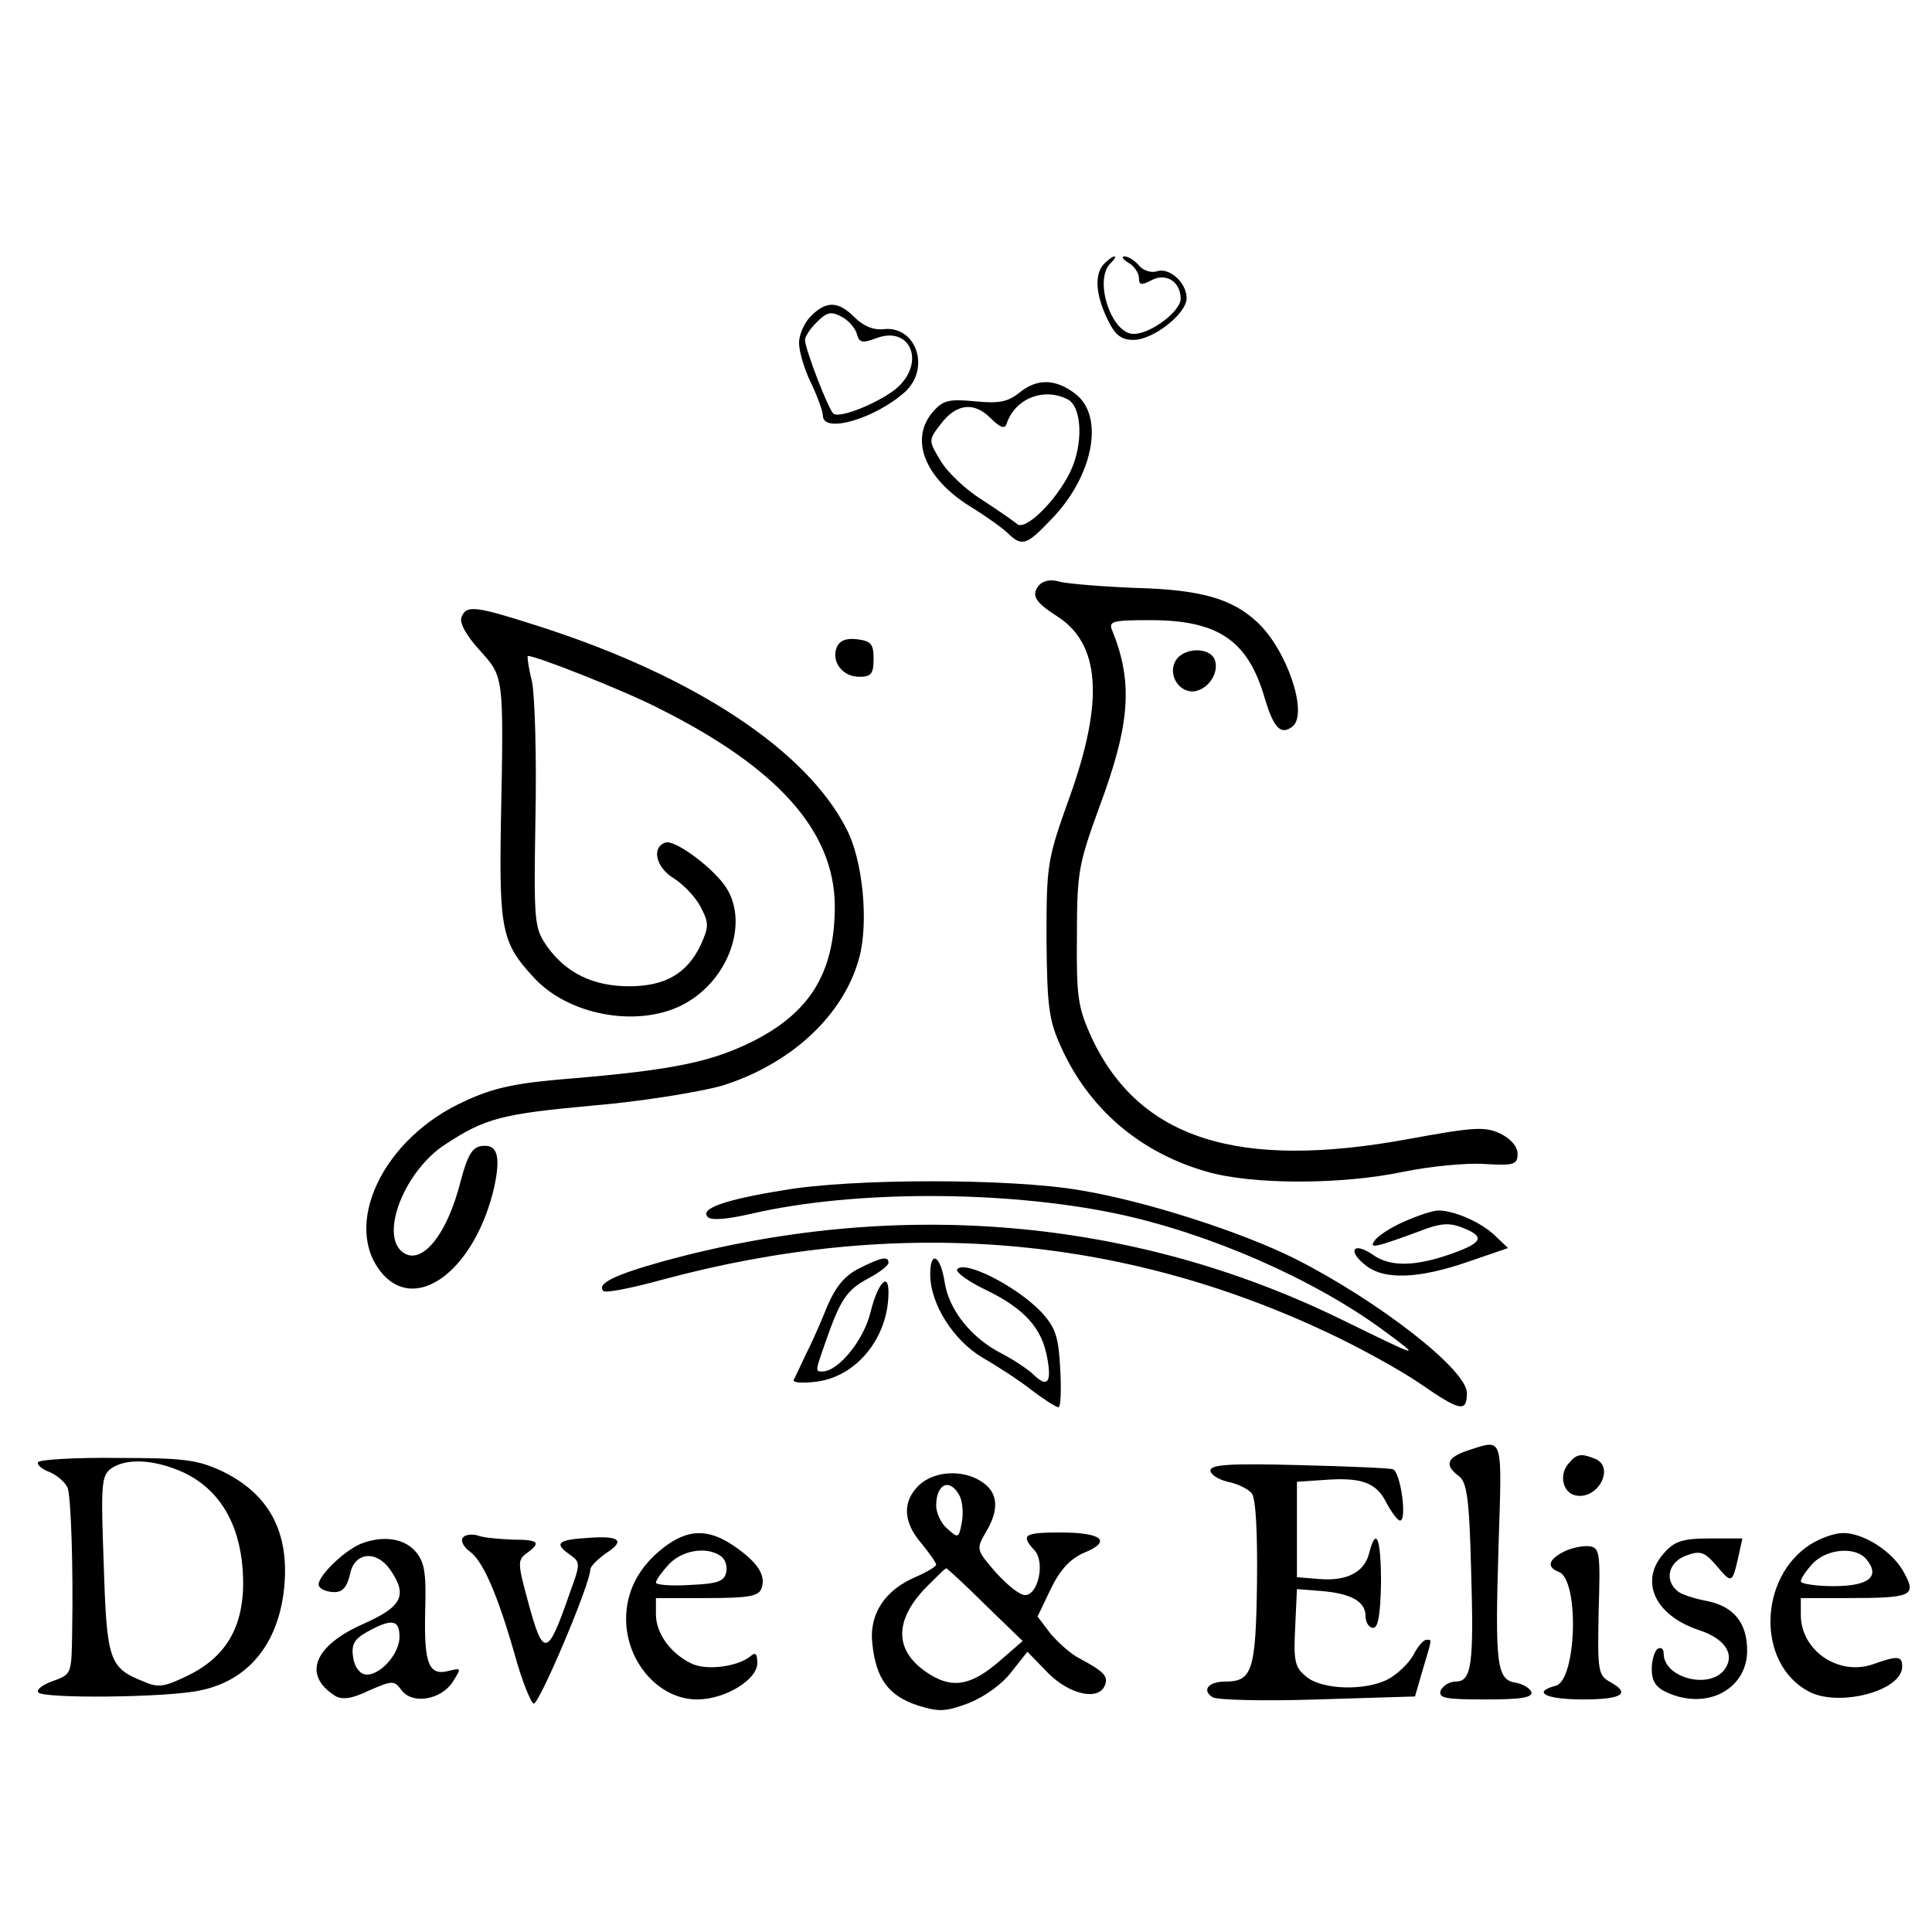 <?xml version="1.0" standalone="no"?>
<!DOCTYPE svg PUBLIC "-//W3C//DTD SVG 20010904//EN"
 "http://www.w3.org/TR/2001/REC-SVG-20010904/DTD/svg10.dtd">
<svg version="1.0" xmlns="http://www.w3.org/2000/svg"
 width="324pt" height="324pt" viewBox="0 0 324 324"
 preserveAspectRatio="xMidYMid meet">
<g transform="translate(0,324) scale(0.1,-0.1)"
fill="#000000" stroke="none">
<path d="M1852 2798 c-17 -17 -15 -51 5 -93 13 -27 23 -35 44 -35 33 0 89 44
89 70 0 26 -29 52 -50 45 -9 -3 -23 1 -30 10 -7 8 -18 15 -24 15 -6 0 -3 -5 7
-11 9 -5 17 -17 17 -25 0 -12 4 -13 21 -4 24 13 49 -2 49 -31 0 -21 -50 -59
-79 -59 -37 0 -67 90 -39 118 7 7 10 12 7 12 -3 0 -10 -5 -17 -12z"/>
<path d="M1360 2710 c-11 -11 -20 -31 -20 -45 0 -14 9 -45 20 -67 11 -23 20
-48 20 -55 0 -31 88 -5 138 40 43 40 18 111 -36 105 -17 -2 -34 5 -49 20 -27
27 -47 28 -73 2z m77 -30 c4 -15 9 -16 33 -7 56 21 82 -39 36 -82 -25 -23 -95
-53 -108 -45 -8 5 -48 109 -48 124 0 6 9 19 20 30 17 17 24 18 41 9 12 -6 23
-19 26 -29z"/>
<path d="M1709 2581 c-19 -15 -34 -18 -74 -14 -42 4 -53 2 -69 -16 -42 -46
-16 -113 62 -161 26 -16 54 -36 63 -45 23 -22 31 -19 71 23 71 72 91 173 42
211 -33 26 -65 27 -95 2z m82 -11 c24 -13 26 -77 3 -123 -24 -48 -74 -97 -88
-86 -6 5 -33 24 -61 42 -27 17 -58 47 -68 65 -20 33 -20 34 0 60 26 35 56 39
84 11 16 -16 24 -19 27 -10 14 43 63 62 103 41z"/>
<path d="M1742 2258 c-13 -16 -6 -28 30 -51 73 -46 80 -141 22 -303 -38 -106
-39 -113 -39 -239 1 -113 4 -136 24 -180 47 -105 133 -178 245 -210 76 -22
226 -22 330 0 44 9 105 15 135 13 50 -3 56 -1 56 17 0 12 -11 25 -29 34 -26
12 -44 11 -153 -9 -287 -53 -452 0 -532 169 -23 51 -26 67 -25 171 0 108 3
121 37 215 52 139 58 210 22 298 -6 15 0 17 64 17 114 0 164 -34 192 -131 15
-50 27 -63 47 -47 26 22 -10 129 -60 175 -42 39 -94 54 -202 57 -55 2 -113 7
-127 10 -16 5 -29 3 -37 -6z"/>
<path d="M774 2205 c-4 -9 8 -31 30 -55 41 -46 41 -39 36 -291 -3 -177 2 -201
54 -257 57 -64 173 -86 249 -48 80 40 116 143 71 203 -25 33 -83 75 -98 70
-24 -8 -16 -42 14 -60 16 -10 37 -32 45 -48 14 -27 14 -33 0 -64 -23 -48 -60
-69 -120 -69 -60 0 -105 22 -137 66 -22 32 -23 38 -20 218 2 102 -1 204 -6
228 -6 23 -8 42 -7 42 15 0 164 -59 220 -88 200 -100 294 -206 295 -331 0
-113 -42 -181 -143 -230 -68 -33 -135 -46 -303 -60 -87 -7 -126 -15 -173 -37
-140 -62 -210 -212 -138 -292 59 -64 155 12 186 148 11 52 5 72 -22 68 -15 -2
-23 -16 -34 -57 -23 -93 -67 -146 -99 -120 -37 31 6 137 73 180 67 44 95 51
248 65 83 7 179 23 215 33 116 36 205 118 231 215 16 59 6 163 -21 215 -67
133 -256 257 -514 340 -109 35 -124 37 -132 16z"/>
<path d="M1403 2154 c-9 -24 10 -49 38 -49 20 0 24 5 24 30 0 25 -4 30 -28 33
-18 2 -29 -2 -34 -14z"/>
<path d="M1971 2131 c-13 -24 8 -55 34 -50 23 5 40 32 32 53 -9 22 -54 20 -66
-3z"/>
<path d="M1314 1244 c-99 -16 -141 -31 -127 -45 6 -6 32 -4 75 6 170 39 421
39 609 0 157 -33 332 -110 449 -196 65 -48 65 -48 -70 18 -349 171 -747 205
-1137 98 -83 -23 -113 -38 -101 -50 3 -4 48 5 99 19 393 106 767 76 1118 -90
51 -24 120 -62 152 -84 68 -47 79 -49 79 -16 0 39 -148 154 -288 225 -90 45
-251 97 -361 115 -116 20 -382 20 -497 0z"/>
<path d="M2354 1191 c-23 -10 -45 -25 -49 -32 -9 -13 -1 -12 75 16 35 14 51
15 73 6 38 -15 34 -25 -20 -44 -60 -21 -102 -22 -131 -1 -32 22 -43 7 -13 -17
31 -26 89 -24 173 5 l67 23 -22 21 c-24 23 -69 42 -95 42 -9 0 -36 -9 -58 -19z"/>
<path d="M1441 1113 c-24 -12 -39 -30 -53 -62 -10 -25 -26 -62 -36 -81 -9 -19
-18 -39 -21 -44 -2 -5 15 -6 39 -3 67 9 120 74 120 150 0 35 -18 15 -30 -33
-11 -47 -54 -100 -81 -100 -12 0 -12 0 6 51 24 69 35 86 71 105 19 10 34 22
34 26 0 12 -11 10 -49 -9z"/>
<path d="M1560 1103 c0 -50 39 -111 88 -140 26 -15 63 -39 83 -55 20 -15 40
-28 44 -28 4 0 5 29 3 65 -3 55 -8 69 -33 96 -42 43 -129 87 -140 70 -2 -5 20
-21 50 -35 63 -31 92 -63 101 -112 8 -42 1 -52 -22 -30 -9 9 -33 25 -54 36
-51 26 -89 73 -96 121 -7 44 -24 53 -24 12z"/>
<path d="M2463 808 c-37 -12 -41 -25 -17 -43 14 -10 18 -37 21 -155 5 -163 1
-190 -26 -190 -10 0 -21 -7 -25 -15 -4 -13 8 -15 75 -15 60 0 80 3 77 13 -3 6
-14 13 -26 15 -32 5 -35 30 -29 227 6 189 9 182 -50 163z"/>
<path d="M64 788 c-3 -4 6 -12 20 -17 13 -6 27 -18 30 -28 5 -20 9 -128 7
-240 -1 -70 -1 -71 -32 -82 -17 -6 -28 -14 -25 -19 6 -11 216 -9 271 3 80 16
130 76 141 167 11 96 -23 162 -104 201 -41 19 -64 22 -175 22 -71 1 -131 -3
-133 -7z m243 -17 c60 -28 94 -84 100 -163 6 -87 -22 -143 -90 -177 -41 -20
-51 -22 -76 -11 -58 23 -62 35 -67 196 -5 134 -4 149 12 161 25 18 72 16 121
-6z"/>
<path d="M2630 785 c-16 -19 -9 -49 13 -53 38 -7 66 49 31 62 -23 9 -30 8 -44
-9z"/>
<path d="M2030 774 c0 -7 13 -15 29 -19 16 -3 34 -12 40 -19 7 -8 10 -64 9
-151 -2 -147 -8 -165 -53 -165 -28 0 -40 -14 -22 -26 6 -5 86 -7 176 -4 l164
5 13 45 c16 54 16 50 6 50 -5 0 -15 -12 -22 -26 -8 -14 -27 -32 -42 -40 -38
-20 -111 -18 -137 4 -19 15 -22 25 -19 82 l3 65 39 -3 c52 -4 76 -18 76 -42 0
-11 6 -20 13 -20 8 0 12 22 13 75 0 75 -8 97 -20 50 -8 -32 -38 -47 -84 -43
l-37 3 0 80 0 80 44 3 c64 5 89 -4 106 -38 9 -17 19 -30 23 -30 12 0 1 81 -12
86 -6 2 -77 5 -158 7 -114 3 -148 1 -148 -9z"/>
<path d="M1542 750 c-29 -27 -28 -62 3 -98 14 -17 25 -33 25 -36 0 -3 -15 -12
-33 -20 -53 -22 -80 -63 -74 -113 6 -58 27 -87 76 -103 35 -11 46 -11 86 4 27
11 56 32 71 52 l27 34 34 -35 c36 -37 86 -48 96 -21 6 15 -2 23 -43 45 -14 7
-35 26 -48 41 l-22 29 22 46 c16 33 33 51 56 61 47 19 31 34 -39 34 -62 0 -68
-4 -44 -30 18 -20 6 -75 -16 -75 -9 0 -30 17 -49 38 -33 38 -33 39 -17 67 23
38 21 66 -5 84 -31 22 -80 20 -106 -4z m67 -18 c5 -9 7 -30 4 -45 -5 -27 -6
-27 -24 -11 -11 9 -19 27 -19 39 0 37 23 47 39 17z m43 -183 l63 -61 -38 -33
c-47 -41 -78 -47 -116 -24 -61 37 -64 89 -8 147 17 17 32 32 34 32 1 0 31 -27
65 -61z"/>
<path d="M776 661 c-4 -5 2 -16 12 -23 22 -16 46 -71 75 -172 12 -44 27 -81
32 -83 9 -2 95 201 95 225 0 5 12 17 26 27 33 21 24 30 -29 26 -51 -3 -58 -9
-33 -27 20 -14 20 -15 1 -67 -37 -107 -44 -108 -70 -11 -17 62 -17 68 -2 79
25 18 21 23 -23 23 -22 1 -49 3 -59 7 -11 3 -22 1 -25 -4z"/>
<path d="M1112 644 c-41 -32 -62 -73 -62 -119 0 -72 55 -135 119 -135 47 0
101 33 101 61 0 16 -3 19 -12 11 -23 -18 -76 -24 -100 -11 -34 17 -58 50 -58
82 l0 27 85 0 c70 0 87 3 92 16 8 22 -6 44 -47 72 -43 29 -77 28 -118 -4z m96
-13 c8 -5 12 -17 10 -27 -3 -16 -14 -20 -61 -22 -31 -2 -57 0 -57 4 0 4 10 18
22 31 22 23 62 30 86 14z"/>
<path d="M3036 650 c-87 -56 -90 -199 -4 -246 50 -28 158 0 158 41 0 18 -7 19
-49 4 -58 -20 -121 23 -121 83 l0 28 79 0 c107 0 115 4 95 41 -18 36 -69 69
-104 68 -14 0 -38 -9 -54 -19z m94 -25 c24 -29 4 -45 -55 -45 -30 0 -55 4 -55
8 0 5 9 18 20 30 24 25 72 29 90 7z"/>
<path d="M605 651 c-31 -13 -77 -60 -70 -71 3 -6 15 -10 26 -10 14 0 21 9 26
30 7 37 44 41 67 8 30 -43 21 -62 -44 -91 -84 -37 -103 -86 -48 -121 12 -7 28
-5 57 9 39 17 42 17 54 1 18 -25 66 -17 86 13 15 24 15 24 -6 19 -34 -9 -42
11 -40 99 2 67 -1 84 -17 102 -20 22 -55 26 -91 12z m65 -156 c0 -30 -35 -67
-58 -63 -10 2 -18 14 -20 30 -3 21 3 30 25 42 40 22 53 20 53 -9z"/>
<path d="M2792 637 c-44 -47 -18 -106 58 -131 42 -14 59 -39 44 -63 -23 -38
-104 -18 -104 24 0 8 -4 11 -10 8 -5 -3 -10 -19 -10 -34 0 -20 7 -31 25 -39
67 -31 135 5 135 70 0 47 -23 74 -67 83 -21 4 -44 11 -50 17 -22 18 -15 48 14
59 24 9 31 7 51 -16 26 -31 27 -31 37 13 l7 32 -54 0 c-44 0 -59 -4 -76 -23z"/>
<path d="M2623 638 c-26 -13 -30 -26 -9 -34 35 -13 30 -182 -5 -191 -41 -11
-16 -23 46 -23 66 0 81 10 44 30 -19 11 -20 19 -18 118 3 100 2 107 -17 109
-10 1 -29 -3 -41 -9z"/>
</g>
</svg>
